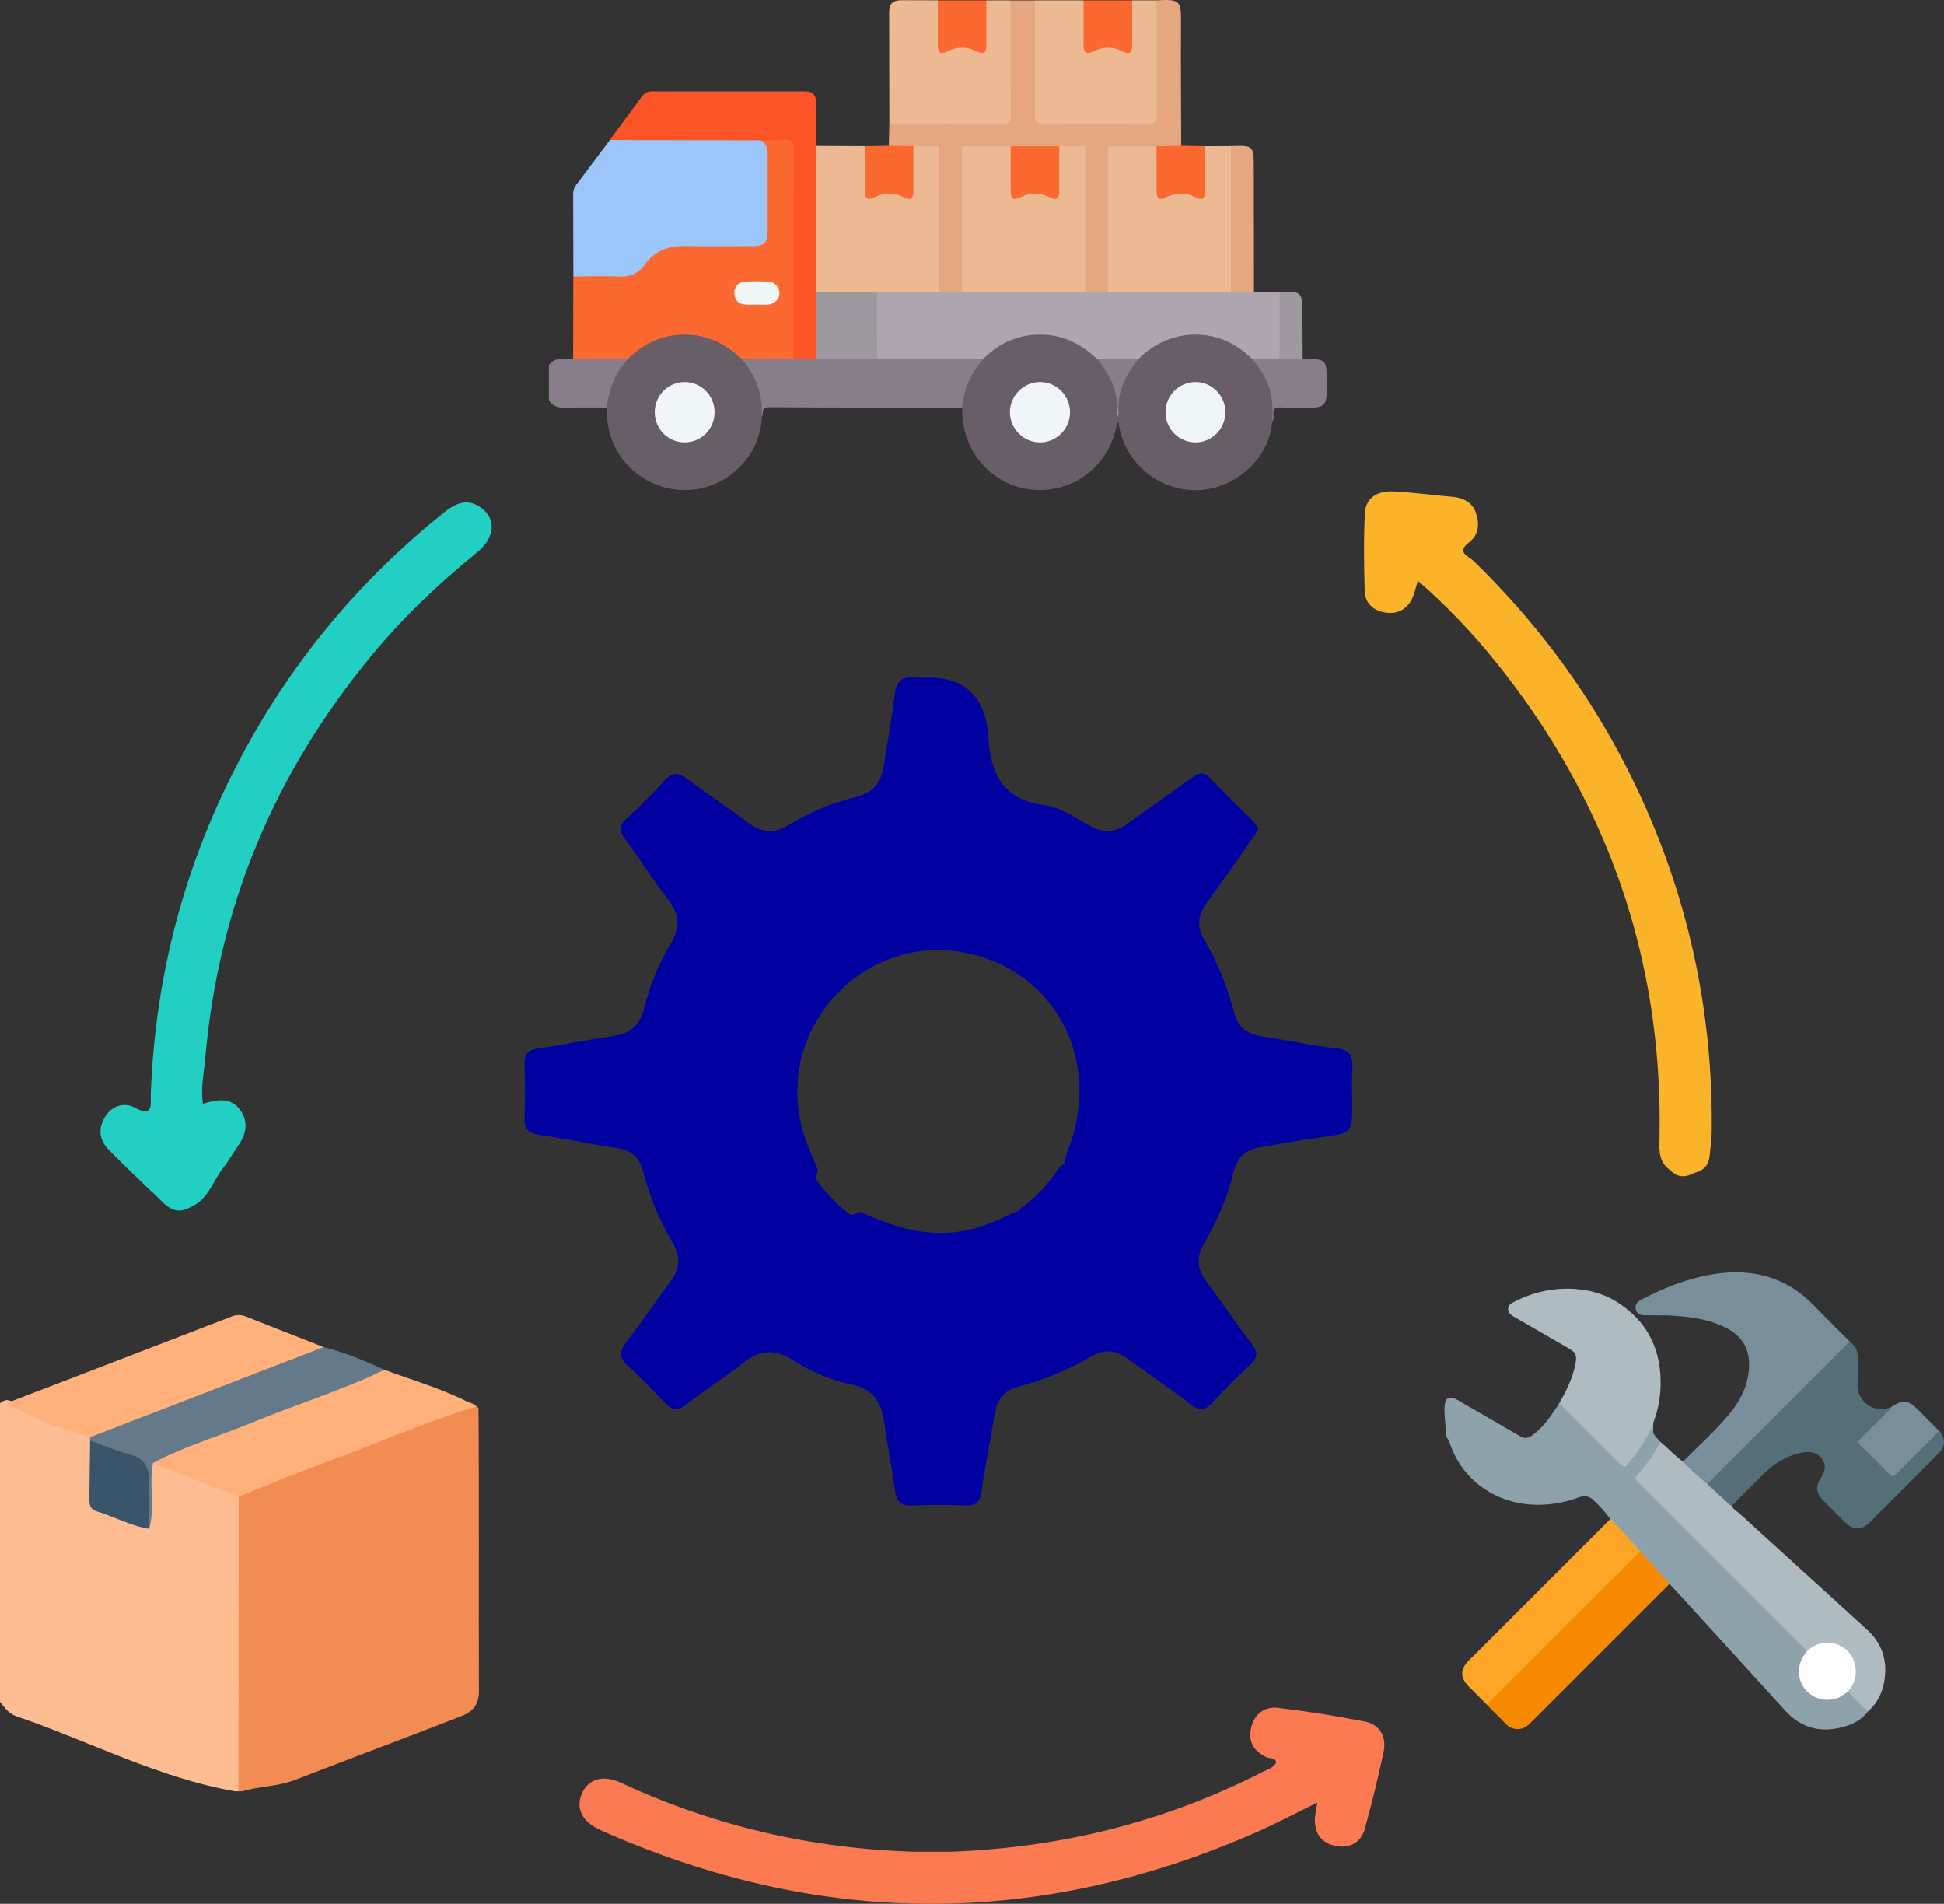 <?xml version="1.0" encoding="UTF-8"?>
<svg id="Layer_1" data-name="Layer 1" xmlns="http://www.w3.org/2000/svg" viewBox="0 0 345.28 338.06">
  <rect x="0" y="0" width="345.28" height="338.06" fill="#333333" stroke="none"/>
  <defs>
    <style>
      .logistics-1 {
        fill: #647989;
      }

      .logistics-2 {
        fill: #fc5426;
      }

      .logistics-3 {
        fill: #fbb429;
      }

      .logistics-4 {
        fill: #685e67;
      }

      .logistics-5 {
        fill: #0101a2;
      }

      .logistics-6 {
        fill: #887e8a;
      }

      .logistics-7 {
        fill: #546e7a;
      }

      .logistics-8 {
        fill: #ecb993;
      }

      .logistics-9 {
        fill: #ffb07b;
      }

      .logistics-10 {
        fill: #f0f5f6;
      }

      .logistics-11 {
        fill: #fc6930;
      }

      .logistics-12 {
        fill: #21d0c3;
      }

      .logistics-13 {
        fill: #9e999f;
      }

      .logistics-14 {
        fill: #aebcc2;
      }

      .logistics-15 {
        fill: #989198;
      }

      .logistics-16 {
        fill: #f88a00;
      }

      .logistics-17 {
        fill: #fdbc91;
      }

      .logistics-18 {
        fill: #f28c53;
      }

      .logistics-19 {
        fill: #ada6ae;
      }

      .logistics-20 {
        fill: #887d8a;
      }

      .logistics-21 {
        fill: #3a556a;
      }

      .logistics-22 {
        fill: #9cc5fa;
      }

      .logistics-23 {
        fill: #fc7a51;
      }

      .logistics-24 {
        fill: #fea426;
      }

      .logistics-25 {
        fill: #e4a77f;
      }

      .logistics-26 {
        fill: #788e9a;
      }

      .logistics-27 {
        fill: #8ea2ac;
      }

      .logistics-28 {
        fill: #fefefe;
      }
    </style>
  </defs>
  <path class="logistics-23" d="M242.29,305.67c-5.05-.99-10.15-1.79-15.26-2.4-2.41-.29-4.23,1.06-4.81,3.51-.58,2.46,.48,4.22,2.75,5.27,.58,.27,1.44-.04,1.72,.88-.48,1.02-1.54,1.25-2.42,1.7-17.41,8.93-35.93,13.49-55.45,14.19-2.14,0-4.28,0-6.42,0-18.21-.54-35.61-4.57-52.14-12.26-3.18-1.48-5.85-.64-6.94,1.99-1.09,2.63,.09,4.99,3.4,6.46,38.8,17.27,77.65,17.45,116.53,.3,3.51-1.55,6.91-3.36,10.73-5.22-.2,1.23-.39,1.99-.43,2.75-.14,2.69,1.15,4.47,3.75,4.96,2.44,.46,4.42-.61,5.1-3.03,1.27-4.51,2.37-9.08,3.34-13.67,.58-2.75-.66-4.9-3.45-5.44Z"/>
  <path class="logistics-12" d="M26.94,211.61c2.01,1.62,3.48,4.63,6.89,2.75,3.14-1.31,3.94-4.59,5.8-6.96,.99-1.26,1.77-2.67,2.69-3.99,1.36-1.95,1.83-4.03,.49-6.09-1.7-2.6-4.26-2.09-6.77-1.33-.42-2.85,.18-5.44,.41-8.05,2.31-26.98,12.36-50.76,29.58-71.57,5.57-6.74,11.87-12.74,18.66-18.24,3.29-2.67,3.53-6.04,.66-8.04-2.43-1.71-4.49-.68-6.53,.95-14.88,11.91-26.84,26.26-35.83,43.05-10.06,18.79-15.43,38.88-16.21,60.19-.07,1.79,.57,4.24-2.9,2.38-1.73-.93-3.9-.41-5.15,1.54-1.35,2.11-1.15,4.2,.58,5.97,2.48,2.54,5.08,4.97,7.62,7.45Z"/>
  <path class="logistics-3" d="M247.51,87.26c-2.66-.13-4.95,.95-5.09,3.92-.23,4.57-.16,9.17-.03,13.74,.06,2.22,1.54,3.54,3.72,3.86,2.17,.32,3.81-.6,4.75-2.58,.4-.86,.58-1.82,.96-3.09,5.18,4.52,9.67,9.24,13.76,14.31,19.78,24.57,29.7,52.57,29.18,84.19-.04,2.28-.37,4.66,1.94,6.21,1.28,1.35,2.72,1.27,4.23,.45h0s0,0,0,0c1.54-.34,2.48-1.25,2.7-2.84,.13-1.48,.37-2.96,.39-4.44,.22-18.67-3.12-36.67-10.19-53.96-7.38-18.06-18.15-33.84-32.13-47.45-.8-.78-3.15-1.46-.79-3.26,1.8-1.36,1.9-3.38,1.21-5.32-.69-1.93-2.36-2.64-4.34-2.8-3.42-.28-6.83-.78-10.26-.94Z"/>
  <path class="logistics-5" d="M237.3,186.14c-4.43-.48-8.81-1.46-13.22-2.14-2.52-.39-4.21-1.56-4.86-4.14-1.16-4.58-2.95-8.93-5.34-13-1.43-2.44-1.08-4.49,.53-6.66,2.66-3.59,5.19-7.28,7.77-10.93,.46-.65,.87-1.33,1.37-2.1-.36-.48-.64-.97-1.03-1.37-2.5-2.53-5.07-4.99-7.51-7.57-1.28-1.36-2.26-.94-3.53,0-3.69,2.72-7.5,5.28-11.19,8-2.2,1.62-4.26,1.78-6.69,.43-2.6-1.44-5.27-3.32-8.08-3.69-7.77-1.01-9.72-6.06-10-12.68,0-.23-.04-.46-.07-.68q-1.27-9.29-10.53-9.29c-.8,0-1.61,.08-2.41-.01-2.25-.26-3.31,.56-3.58,2.95-.45,4.09-1.3,8.14-1.87,12.23-.44,3.12-1.65,5.23-5.06,6.05-4.23,1.01-8.27,2.75-12.01,5.01-2.5,1.51-4.69,1.32-6.99-.38-3.59-2.66-7.32-5.14-10.9-7.82-1.54-1.15-2.64-1.38-4.06,.21-2.14,2.39-4.41,4.68-6.79,6.82-1.5,1.34-1.23,2.29-.16,3.72,2.6,3.49,4.9,7.21,7.58,10.64,2.07,2.65,2.15,5.03,.45,7.86-2.14,3.54-3.72,7.38-4.69,11.4-.75,3.12-2.59,4.58-5.71,5.01-4.42,.61-8.8,1.55-13.22,2.18-1.73,.25-2.36,.98-2.33,2.67,.07,3.21,.12,6.43-.02,9.63-.09,2.05,.74,2.76,2.71,3.04,4.65,.67,9.24,1.67,13.88,2.37,2.53,.38,3.9,1.85,4.49,4.12,1.16,4.47,2.89,8.71,5.25,12.66,1.5,2.52,1.25,4.68-.47,6.96-2.62,3.48-4.99,7.15-7.7,10.56-1.49,1.88-1.25,3.08,.43,4.58,2.14,1.91,4.17,3.94,6.09,6.07,1.39,1.54,2.46,1.86,4.24,.43,3.12-2.51,6.59-4.59,9.71-7.1,2.96-2.38,5.68-2.84,9.03-.67,3.17,2.05,6.73,3.57,10.43,4.34,3.8,.79,5.3,3.08,5.79,6.63,.56,4.08,1.41,8.13,1.93,12.22,.26,2.04,1.14,2.71,3.13,2.63,3.09-.13,6.2-.1,9.29,0,1.77,.05,2.65-.38,2.92-2.37,.64-4.65,1.67-9.24,2.36-13.89,.39-2.61,1.76-4.18,4.21-4.83,4.57-1.22,8.9-3,12.97-5.39,2.28-1.34,4.3-1.13,6.38,.39,3.7,2.71,7.54,5.24,11.14,8.06,1.78,1.4,2.81,1.12,4.2-.45,1.98-2.23,4.11-4.33,6.33-6.31,1.51-1.35,1.63-2.39,.37-4.01-2.73-3.54-5.2-7.27-7.89-10.85-1.71-2.27-2-4.39-.48-6.95,2.36-3.95,4.12-8.2,5.24-12.67,.64-2.54,2.15-3.94,4.69-4.35,3.62-.58,7.22-1.26,10.85-1.77,5.5-.77,5.5-.72,5.5-6.09,0-2.06-.11-4.14,.03-6.19,.15-2.21-.45-3.27-2.92-3.54Zm-46.82,15.84c-.47,1.54-1.31,3-1.37,4.65-.42,.16-.79,.48-1.11,.92-1.86,2.57-3.81,5.02-6.49,6.83-.28,.19-.47,.44-.57,.72-.11-.01-.21-.02-.32-.02-2.58,1.2-5.12,2.44-7.92,3.16-7.08,1.8-13.54-.09-19.86-3.05-.56,.29-1.12,.48-1.68,.58-2.51-1.77-4.51-4.03-6.34-6.48,.2-.55,.37-1.09,.42-1.61-.8-2.13-1.85-4.16-2.51-6.36-5.38-18.06,9.61-34.13,26.09-32.51,16.69,1.63,26.58,17.11,21.64,33.18Z"/>
  <path class="logistics-6" d="M107.74,72.37c-2.52,0-5.04-.04-7.55,.02-1.19,.03-2.1-.3-2.7-1.36v-6.21c1.13-1.56,2.83-.94,4.31-1.13,.25-.2,.55-.33,.87-.33,2.83-.02,5.66-.19,8.48,.1,.56,.19,.52,.58,.24,.94-1.7,2.17-2.78,4.6-3.17,7.34-.04,.27-.22,.49-.47,.63Z"/>
  <path class="logistics-19" d="M222.72,51.83c1.52,0,3.03,.02,4.55,.03,.42,.48,.43,1.06,.43,1.65,.01,2.82,.02,5.63,0,8.45,0,.67,.01,1.36-.55,1.87-1.45,.62-2.96,.29-4.44,.27-.66-.1-1.1-.55-1.58-.97-5.02-4.44-12.63-4.45-17.64-.03-.47,.42-.91,.88-1.57,.99-2.25,.13-4.5,.13-6.74,0-.76-.11-1.23-.7-1.79-1.13-4.63-3.58-9.59-4.16-14.89-1.66-.94,.44-1.78,1.04-2.52,1.77-.48,.48-.97,.94-1.69,1.03-5.81,.17-11.62,.07-17.44,.06-.4,0-.8-.08-1.14-.34-.33-.41-.36-.91-.37-1.4-.03-3.05-.02-6.1,0-9.15,0-.49,.02-.99,.33-1.42,.4-.35,.9-.39,1.39-.39,3.23,0,6.46-.06,9.69,.02,1.39,.03,2.78,.02,4.18,0,7.24-.07,14.48-.07,21.72,0,1.39-.04,2.79-.04,4.18,0,7.25-.06,14.49-.07,21.74,0,1.39,.08,2.81-.34,4.15,.36Z"/>
  <path class="logistics-11" d="M111.5,63.76c-3.23-.02-6.47-.04-9.7-.06,.01-4.86,.02-9.73,.03-14.59,.5-.4,1.1-.33,1.68-.33,2.24-.01,4.49-.02,6.73,0,1.54,.01,2.76-.5,3.71-1.78,1.9-2.55,4.4-3.78,7.66-3.66,3.76,.14,7.54,.04,11.31,.03,2.51-.01,3.01-.51,3.02-2.98,0-3.99,0-7.99,0-11.98,0-.99,.02-1.97-.57-2.85-.16-.24-.33-.57,.04-.83,1.58-.51,3.2-.27,4.8-.19,.68,.03,1.01,.5,1.1,1.16,.08,.58,.06,1.16,.06,1.75,0,11.3,0,22.61,0,33.91,0,.8,.13,1.62-.31,2.37-.38,.39-.88,.43-1.37,.43-2.52,0-5.03,.1-7.55-.06-.67-.07-1.12-.51-1.6-.91-5.53-4.6-12.42-4.57-17.88,.05-.33,.28-.62,.68-1.15,.52Z"/>
  <path class="logistics-22" d="M135.18,24.92c.9,.61,1.19,1.45,1.18,2.54-.05,4.54-.02,9.08-.02,13.62,0,2.01-.62,2.63-2.68,2.63-4,.01-8,.09-12-.02-2.98-.08-5.41,.91-7.14,3.29-1.22,1.67-2.71,2.25-4.73,2.14-2.64-.14-5.3-.02-7.95,0,0-4.89-.02-9.79-.04-14.68,0-.62,.19-1.14,.55-1.62,1.99-2.65,3.98-5.29,5.97-7.94,.6-.38,1.26-.42,1.94-.42,7.68,0,15.35,0,23.03,0,.66,0,1.37-.11,1.89,.47Z"/>
  <path class="logistics-4" d="M174.65,63.73c2.94-2.96,6.47-4.45,10.65-4.3,3.78,.13,6.89,1.79,9.58,4.33,.81,.31,1.22,1.01,1.66,1.69,1.37,2.11,2.23,4.38,2.22,6.93,0,.49-.01,.98,.04,1.47,.06,.35,.15,.71-.14,1.01-.48,.27-.34,.8-.43,1.19-1.64,7.1-8.01,11.68-15.15,10.88-6.87-.78-12.08-6.66-12.17-13.73,0-.27-.01-.54-.02-.81-.35-.4-.19-.84-.13-1.28,.33-2.35,1.22-4.47,2.66-6.37,.34-.45,.8-.7,1.24-1Z"/>
  <path class="logistics-4" d="M111.5,63.76c3.01-2.99,6.59-4.54,10.86-4.32,3.71,.19,6.76,1.81,9.39,4.34,.6,.25,1.01,.7,1.37,1.23,1.89,2.74,2.93,5.68,2.17,9.06-.15,6.4-5.44,12.06-11.99,12.86-6.78,.82-13.26-3.5-15.01-10.02-.4-1.48-.52-3-.56-4.53,.4-2.56,1.03-5.03,2.62-7.15,.37-.49,.76-.98,1.14-1.47Z"/>
  <path class="logistics-4" d="M198.65,74.85c-.08-.29-.17-.58-.25-.86,.29-.52,.07-1.08,.14-1.62-.25-2.77,.73-5.16,2.28-7.37,.37-.52,.77-.98,1.36-1.24,2.71-2.63,5.88-4.22,9.71-4.33,4.15-.12,7.6,1.45,10.52,4.32,2.07,1.23,2.62,3.43,3.47,5.44,.79,1.88,.1,3.79,.08,5.69-.43,5.94-5.57,11.17-11.83,12.04-7.55,1.04-14.66-4.5-15.48-12.05Z"/>
  <path class="logistics-25" d="M205.42,.06c4.28-.24,4.36,.1,4.34,4.07-.05,7.25,.02,14.51,.04,21.76-.76,.79-1.74,.42-2.64,.5-.57,.05-1.15,.02-1.72-.02-2.86,.05-5.73,.06-8.59,0-1.37,.04-2.73,.04-4.1,0-1.53,.04-3.05,.04-4.58,0-2.77,.01-5.54,.09-8.31-.04-.16-.02-.32-.05-.48-.1-1.65-.32-3.31-.07-4.97-.15-1.16-.06-2.32,.14-3.49-.15-.18-.04,.29,.11,.2,.31,.23,.61,.19,1.24,.19,1.87,0,7.13,0,14.26,0,21.39,0,.71,.11,1.45-.34,2.09-1.4,.28-2.79,.2-4.2,.04-.38-.45-.37-1-.37-1.54-.01-7.51-.01-15.02,0-22.53,0-.4,.01-.81,.14-1.2,.09-.21,.24-.37,.52-.54-1.6,.52-3.18,0-4.69,.39-.15,.05-.31,.08-.46,.1-1.35-.07-2.77,.5-4.04-.41,.03-1.32,.06-2.64,.09-3.97,.64-.58,1.44-.44,2.19-.44,5.66-.01,11.32,0,16.98,0,1.9,0,1.94-.05,1.95-1.98,0-5.75,0-11.5,0-17.25,0-.75-.12-1.54,.43-2.19,1.44,0,2.88,0,4.32,0,.55,.65,.43,1.44,.43,2.19,.01,5.75,0,11.5,0,17.24,0,1.93,.05,1.99,1.94,1.99,5.61,0,11.23,0,16.84,0,1.89,0,1.94-.05,1.94-1.99,0-5.75,0-11.5,0-17.24,0-.75-.12-1.54,.43-2.19Z"/>
  <path class="logistics-8" d="M196.78,25.97c2.88,0,5.76,0,8.64,0,.43,.49,.37,1.09,.38,1.67,.01,1.93-.03,3.86,.02,5.8,.04,1.3,.43,1.62,1.59,1.09,1.59-.73,3.05-.73,4.65,0,1.16,.53,1.55,.21,1.59-1.09,.06-1.93,0-3.86,.02-5.8,0-.58-.05-1.18,.38-1.67,1.53,0,3.06-.02,4.59-.02,.45,.52,.44,1.16,.44,1.78,0,7.44,0,14.88,0,22.32,0,.62,.06,1.27-.43,1.78-7.29,0-14.57,0-21.86,0-.49-.51-.43-1.16-.43-1.78-.01-7.43-.01-14.87,0-22.3,0-.62-.03-1.27,.43-1.78Z"/>
  <path class="logistics-8" d="M166.83,25.97c0,8.54,0,17.09,0,25.63,.09,.05,.12,.1,.09,.15-.03,.05-.06,.07-.1,.07-3.69,.01-7.38,.03-11.06,.04-.39,.36-.88,.42-1.38,.42-2.73,.02-5.47,.03-8.2,0-.45,0-.9-.06-1.27-.36-.43-.59-.37-1.28-.37-1.94,0-7.35-.01-14.69,0-22.04,0-.7-.14-1.45,.48-2.02,2.86,.01,5.73,.03,8.59,.04,.43,.49,.37,1.09,.38,1.67,.02,1.93-.03,3.86,.02,5.8,.04,1.29,.43,1.62,1.59,1.09,1.59-.73,3.05-.73,4.65,0,1.16,.53,1.55,.2,1.59-1.09,.06-1.93,0-3.86,.02-5.8,0-.58-.05-1.18,.38-1.66h.02c1.52-.22,3.04-.22,4.57,0Z"/>
  <path class="logistics-2" d="M145.02,25.93c0,8.64,0,17.28-.01,25.91,.33,.41,.39,.9,.39,1.39,.02,3.08,.02,6.16,0,9.25,0,.45-.05,.9-.33,1.28-1.39,.58-2.77,.71-4.14-.07,0-12.39-.03-24.77,.03-37.16,0-1.42-.42-1.79-1.74-1.67-1.34,.12-2.69,.05-4.04,.06-7.97-.01-15.94-.03-23.91-.04-.99,0-1.97-.01-2.96-.02,1.92-2.6,3.83-5.19,5.75-7.79,.46-.63,1.08-.85,1.87-.85,8.99,.01,17.98,0,26.96,0,1.5,0,2.07,.63,2.08,2.15,.02,2.52,.03,5.03,.05,7.55Z"/>
  <path class="logistics-8" d="M205.42,.06c0,6.78-.02,13.56,.02,20.34,0,1.12-.2,1.57-1.46,1.55-6.24-.07-12.48-.07-18.72,0-1.26,.01-1.46-.43-1.46-1.55,.05-6.78,.02-13.56,.02-20.34,2.88,0,5.76,0,8.64,0,.43,.49,.37,1.09,.38,1.67,.02,1.93-.03,3.86,.02,5.79,.04,1.29,.43,1.62,1.59,1.09,1.59-.73,3.05-.73,4.65,0,1.16,.53,1.55,.2,1.59-1.09,.06-1.93,0-3.86,.02-5.79,0-.58-.05-1.18,.38-1.67,1.44,0,2.88,0,4.32,0Z"/>
  <path class="logistics-8" d="M179.51,.06c0,6.79-.03,13.57,.03,20.36,0,1.16-.27,1.54-1.49,1.53-6.7-.06-13.39-.02-20.09-.02-.01-6.6-.03-13.19-.03-19.79,0-1.48,.65-2.09,2.17-2.1,2.15-.01,4.31,.01,6.46,.02,.43,.49,.37,1.09,.38,1.67,.02,1.93-.03,3.86,.02,5.79,.04,1.29,.43,1.62,1.59,1.09,1.59-.73,3.05-.73,4.65,0,1.16,.53,1.55,.2,1.59-1.09,.06-1.93,0-3.86,.02-5.79,0-.58-.05-1.18,.38-1.67,1.44,0,2.88,0,4.32,0Z"/>
  <path class="logistics-6" d="M140.93,63.69l4.02,.03c.4-.33,.89-.4,1.39-.41,2.69-.02,5.37-.02,8.06,0,.5,0,.99,.06,1.38,.41,6.29,0,12.58,0,18.87,0-2.23,2.46-3.44,5.36-3.77,8.65-11.41,0-22.83,.03-34.24-.06-1.59-.01-.96,1.11-1.34,1.73,.25-3.92-1.01-7.32-3.54-10.29,3.06-.03,6.11-.05,9.17-.08Z"/>
  <path class="logistics-25" d="M218.64,51.83c0-8.63,0-17.25,0-25.88,3.96-.16,4.05-.06,4.05,3.8,0,7.36,.02,14.72,.03,22.08-1.36,0-2.72,0-4.08,0Z"/>
  <path class="logistics-6" d="M225.97,74.87c0-1.11,.06-2.23-.02-3.33-.21-3.03-1.63-5.52-3.53-7.79,1.53,0,3.05,0,4.58,0,1.45-.62,2.91-.64,4.36-.01,.22,0,.45,.01,.67,.01,3.46,.02,3.6,.16,3.6,3.68,0,.9,.02,1.8,0,2.69-.03,1.52-.72,2.22-2.23,2.25-1.93,.03-3.86,.07-5.79-.02-1.07-.05-1.61,.18-1.44,1.36,.05,.38,.07,.81-.2,1.17Z"/>
  <path class="logistics-11" d="M175.19,.07c0,2.61,.01,5.21,0,7.82,0,1.52-.42,1.88-1.77,1.22-1.75-.86-3.34-.86-5.09,0-1.35,.66-1.76,.3-1.77-1.22-.01-2.61,0-5.21,0-7.82,2.87,0,5.75,0,8.62,0Z"/>
  <path class="logistics-11" d="M201.09,.07c0,2.61,.01,5.21,0,7.82,0,1.52-.42,1.88-1.77,1.22-1.75-.86-3.34-.86-5.09,0-1.35,.66-1.76,.3-1.77-1.22-.01-2.61,0-5.21,0-7.82,2.87,0,5.75,0,8.62,0Z"/>
  <path class="logistics-11" d="M214.05,25.97c0,2.61,.01,5.21,0,7.82,0,1.52-.42,1.88-1.77,1.22-1.75-.86-3.34-.86-5.09,0-1.35,.66-1.76,.3-1.77-1.22-.01-2.61,0-5.21,0-7.82,1.46-.03,2.91-.05,4.37-.08,1.42,.03,2.84,.06,4.25,.08Z"/>
  <path class="logistics-11" d="M162.24,25.97c0,2.61,.01,5.21,0,7.82,0,1.53-.42,1.9-1.76,1.22-1.81-.92-3.44-.82-5.22,.05-1.18,.58-1.63,.2-1.64-1.13-.02-2.65,0-5.3,0-7.96,1.42-.03,2.84-.05,4.26-.08,1.46,.02,2.91,.05,4.37,.07Z"/>
  <path class="logistics-13" d="M231.37,63.72c-1.45,0-2.91,0-4.36,.01,.31-.48,.27-1.02,.27-1.56,0-3.44,0-6.88,0-10.32,3.87-.18,4.05-.01,4.05,3.81,0,2.69,.03,5.37,.04,8.06Z"/>
  <path class="logistics-8" d="M188.14,25.97c1.53,0,3.06,0,4.59,0,.46,.52,.44,1.16,.44,1.78,0,7.44,.01,14.87,0,22.31,0,.62,.06,1.27-.43,1.78-7.29,0-14.57,0-21.86,0-.09-.05-.13-.1-.1-.15,.03-.05,.06-.08,.09-.08,0-8.55,0-17.09,0-25.64,2.87-.22,5.75-.22,8.62,0h.02c.43,.49,.38,1.09,.38,1.67,.01,1.89-.02,3.78,.02,5.66,.03,1.46,.41,1.77,1.72,1.18,1.51-.68,2.88-.68,4.39,0,1.32,.59,1.69,.28,1.72-1.18,.04-1.89,0-3.77,.02-5.66,0-.58-.05-1.18,.38-1.67Z"/>
  <path class="logistics-13" d="M155.77,63.73c-3.61,0-7.22,0-10.83,0,.02-3.96,.04-7.92,.07-11.88,3.58,0,7.17,.02,10.75,.03,0,3.95,0,7.9,.01,11.86Z"/>
  <path class="logistics-25" d="M192.73,51.83c0-8.62,0-17.24,0-25.86,1.35,0,2.7,0,4.05,0,0,8.62,0,17.24,0,25.86-1.35,0-2.7,0-4.05,0Z"/>
  <path class="logistics-20" d="M202.19,63.76c-2.04,2.52-3.53,5.27-3.54,8.63-.07,.11-.15,.11-.22,0,0-3.36-1.49-6.11-3.54-8.63,2.43,0,4.87,0,7.3,0Z"/>
  <path class="logistics-25" d="M170.87,51.6c0,.08,0,.15,0,.23-1.35,0-2.7,0-4.05,0,0-.08,0-.15,0-.23h4.04Z"/>
  <path class="logistics-10" d="M134.32,54.09c-.67,0-1.35,.05-2.02-.01-1.15-.1-1.78-.79-1.88-1.92-.09-1.08,.69-2.07,1.8-2.14,1.43-.09,2.87-.08,4.31-.01,1.1,.05,1.93,1.03,1.91,2.07-.02,1.06-.83,1.93-1.96,2.01-.71,.05-1.44,0-2.15,0Z"/>
  <path class="logistics-10" d="M190.05,73.25c-.02,2.97-2.47,5.37-5.44,5.31-2.89-.05-5.28-2.52-5.24-5.4,.03-2.9,2.45-5.32,5.33-5.32,2.97,0,5.37,2.42,5.35,5.41Z"/>
  <path class="logistics-15" d="M198.42,72.39c.07,0,.15,0,.22,0-.06,.54,.25,1.13-.24,1.6,0-.53,.01-1.07,.02-1.6Z"/>
  <path class="logistics-10" d="M126.92,73.22c0,2.99-2.42,5.38-5.4,5.34-2.9-.04-5.24-2.43-5.23-5.37,0-2.94,2.36-5.33,5.26-5.35,2.97-.02,5.38,2.39,5.37,5.38Z"/>
  <path class="logistics-10" d="M217.64,73.15c.02,2.94-2.29,5.35-5.19,5.41-2.98,.06-5.42-2.32-5.44-5.3-.02-3,2.35-5.41,5.33-5.42,2.89,0,5.28,2.38,5.3,5.31Z"/>
  <path class="logistics-11" d="M188.14,25.97c0,2.61,.01,5.22,0,7.82,0,1.53-.42,1.89-1.77,1.22-1.75-.86-3.34-.86-5.09,0-1.35,.67-1.76,.3-1.77-1.22-.01-2.61,0-5.22,0-7.82,2.88,0,5.75,0,8.63,0Z"/>
  <path class="logistics-25" d="M179.5,25.97c-2.87,0-5.75,0-8.62,0-.04,0-.1,0-.13-.03-.05-.05-.08-.11-.12-.17,.3-.02,.6-.07,.9-.07,2.24,0,4.47-.01,6.71,0,.43,0,.91-.16,1.25,.26Z"/>
  <path class="logistics-25" d="M166.83,25.97c-1.52,0-3.04,0-4.57,0,1.59-.55,3.21-.21,4.82-.19,0,.03,0,.09,0,.1-.08,.04-.16,.06-.24,.1Z"/>
  <path class="logistics-18" d="M43.02,318.08h-.66c-1.1-1.06-1.52-2.42-1.53-3.88-.11-15.6-.27-31.19,.08-46.79,0-.33,.11-.65,.17-.97,.72-1.87,2.13-2.96,3.97-3.67,11.05-4.31,22.16-8.48,33.26-12.67,1.99-.75,4.45-2.34,6.68-.06,.13,16.73,0,33.46,.08,50.19,.01,2.31-.94,3.64-3.07,4.48-9.83,3.86-19.73,7.51-29.57,11.35-3.01,1.17-6.32,1.12-9.41,2.02Z"/>
  <path class="logistics-17" d="M42.4,265.77c-.01,17.44-.03,34.87-.04,52.31h-.66c-13.64-2.4-25.87-8.9-38.81-13.33-1.36-.47-2.08-1.54-2.89-2.57v-53c.4-.36,.85-.58,1.39-.56,4.67,1.37,9.43,2.49,13.73,4.92,.48,.27,.98,.48,1.33,.92,.16,.28,.28,.59,.35,.9,.46,2.58,.7,5.17,.74,7.8,.06,3.84,2.87,5.73,6.95,4.88,1.76-2.58,1.02-5.8,2.25-8.51,3.78-1.16,6.96,.98,10.32,1.97,1.32,.39,2.51,1.28,3.88,1.72,1.15,.38,1.8,1.21,1.46,2.53Z"/>
  <path class="logistics-9" d="M68.29,243.23c5.48,2.06,11.17,3.61,16.3,6.53-9.9,3-19.31,7.28-29.03,10.77-4.44,1.6-8.78,3.48-13.16,5.24-5.08-1.99-10.16-3.99-15.24-5.98-.56-1.75,.64-2.36,1.91-2.86,11.32-4.44,22.7-8.75,34.03-13.16,1.69-.66,3.46-.31,5.19-.54Z"/>
  <path class="logistics-9" d="M1.27,249.12c13.31-5.11,26.62-10.22,39.91-15.36,.89-.34,1.66-.31,2.53,.03,4.58,1.82,9.17,3.61,13.76,5.41-.12,2.68-2.52,2.83-4.19,3.49-9.77,3.9-19.64,7.57-29.43,11.41-2.05,.8-4.14,1.41-6.35,1.57-.58,.04-1.08-.07-1.5-.47-5.02-1.75-10.25-3.01-14.72-6.09Z"/>
  <path class="logistics-1" d="M15.99,255.21c13.83-5.33,27.65-10.67,41.48-16,3.76,.93,7.31,2.42,10.82,4.02-7.51,3.66-15.52,6.07-23.21,9.26-5.96,2.47-12.2,4.23-17.91,7.3-.75,3.86,.39,7.83-.65,11.68-1.66-1.22-1.78-3.05-1.6-4.79,.46-4.29-1.2-7-5.44-8.05-1.58-.39-2.73-1.36-3.45-2.83-.05-.19-.07-.39-.03-.59Z"/>
  <path class="logistics-21" d="M16.03,255.8c2.28,.82,4.51,1.81,6.84,2.4,2.94,.74,3.75,2.52,3.57,5.34-.17,2.63,.03,5.28,.07,7.93-3.29-.49-6.19-2.16-9.33-3.1-1.23-.37-1.33-1.28-1.32-2.33,.06-3.41,.1-6.83,.15-10.24Z"/>
  <g>
    <path class="logistics-27" d="M293.59,254.24c.19,.79,.86,1.22,1.32,1.81,.13,.4-.13,.7-.3,1.01-.95,1.67-2.07,3.21-3.34,4.66-.67,.77-.67,.77,.07,1.52,2.1,2.11,4.21,4.21,6.32,6.32,7.5,7.5,15,15,22.49,22.5,.37,.37,.89,.68,.79,1.35-.48,.91-1.08,1.76-1.15,2.84-.13,1.94,.54,3.52,2.21,4.58,1.78,1.13,3.55,1.04,5.31-.07,.28-.18,.5-.46,.87-.45,1.39,1.01,2.56,2.24,3.62,3.59-1.22,1.61-2.96,2.41-4.82,2.86-3.85,.94-7.18-.01-9.89-2.99-5.35-5.89-10.72-11.76-16.08-17.64-1.49-1.64-2.99-3.26-4.49-4.89-.28-.08-.49-.25-.67-.46-1.5-1.72-3.1-3.34-4.57-5.08-1.65-1.7-3.15-3.53-4.81-5.22-.21-.22-.44-.43-.46-.76-.92-1.25-1.96-2.39-3.1-3.44-.8-.74-1.78-.67-2.74-.31-2.54,.93-5.16,1.34-7.86,1.22-6.85-.3-12.79-4.52-14.89-11.17-.04-.12-.1-.22-.14-.33-.5-.59-.58-1.29-.51-2.03-.06-1.24-.27-2.47-.2-3.72,.02-.4,.05-.78,.21-1.15,.06-.44,.44-.46,.76-.56,.86-.06,1.49,.47,2.16,.86,3.45,1.97,6.89,3.96,10.32,5.97,.7,.41,1.31,.37,1.95-.06,1.85-1.25,3.12-3.03,4.35-4.85,.19-.28,.37-.56,.55-.84,.58-.26,.81,.25,1.1,.54,3.23,3.21,6.44,6.43,9.66,9.65,.86,.86,.88,.86,1.65-.07,1.43-1.74,2.75-3.55,3.65-5.63,.09-.22,.18-.46,.49-.49,.29,.26,.01,.65,.2,.93Z"/>
    <path class="logistics-26" d="M298.92,259.54c2.89-2.95,6.03-5.67,8.6-8.92,1.87-2.36,3.06-4.99,3.14-8.09,.09-3.26-1.43-5.42-4.24-6.82-2.89-1.44-6.02-1.86-9.18-2.07-1.64-.11-3.28-.06-4.92-.07-.81,0-1.56-.14-1.79-1.06-.22-.9,.31-1.38,1.06-1.77,4.09-2.13,8.34-3.81,12.93-4.51,6.8-1.03,12.77,.53,17.66,5.59,2.13,2.21,4.33,4.35,6.49,6.52-.32,.45-.76,.78-1.15,1.17-7.73,7.74-15.47,15.48-23.21,23.21-.32,.32-.59,.7-1.03,.88-.27,.02-.44-.15-.63-.3-1.17-.9-2.18-1.99-3.3-2.95-.23-.2-.55-.41-.44-.82Z"/>
    <path class="logistics-14" d="M298.92,259.54c1.32,1.48,2.86,2.72,4.35,4.02,.55,.1,.83,.57,1.2,.9,1.08,.94,2.17,1.87,3.18,2.9,.16,.74,.87,.98,1.34,1.42,2.54,2.35,5.12,4.66,7.68,6.99,4.99,4.54,9.96,9.09,14.95,13.62,2.28,2.07,3.38,4.66,3.22,7.71-.14,2.62-1.02,4.98-3.04,6.79-1.26-1.08-2.44-2.24-3.51-3.51-.22-.39,.1-.62,.27-.89,1.3-2.04,1.02-4.64-.69-6.24-1.75-1.64-4.24-1.76-6.25-.3-.24,.17-.44,.43-.79,.37-.03-.49-.44-.71-.73-1-9.64-9.65-19.3-19.3-28.94-28.95-.88-.88-.86-.86-.05-1.79,1.48-1.69,2.78-3.52,3.8-5.52,1.39,1.1,2.56,2.46,4.01,3.49Z"/>
    <path class="logistics-7" d="M307.66,267.36c-.58-.04-.83-.56-1.2-.88-1.09-.94-2.12-1.94-3.18-2.92,.22-.25,.43-.51,.66-.75,7.91-7.92,15.82-15.83,23.74-23.74,.29-.29,.51-.71,1-.73,.9,.7,1.3,1.61,1.27,2.76-.04,1.48,.1,2.98-.03,4.45-.27,3.17,2.93,5.73,6.05,4.24,.15,.49-.27,.7-.52,.96-1.51,1.54-3.05,3.06-4.57,4.58-.7,.71-.7,.72,.02,1.44,1.52,1.53,3.07,3.03,4.57,4.59,.54,.56,.88,.51,1.4-.02,2.19-2.24,4.41-4.44,6.64-6.64,.27-.27,.49-.76,1.04-.48,1,1.31,.99,2.6-.15,3.76-4.09,4.15-8.2,8.28-12.34,12.38-1.44,1.43-2.93,1.36-4.39-.07-1.32-1.3-2.63-2.61-3.93-3.94-1.14-1.17-1.29-2.46-.4-3.8,.76-1.15,1.15-2.28,.24-3.52-.9-1.23-2.18-1.33-3.52-1.08-2.61,.5-4.8,1.81-6.68,3.64-1.93,1.89-3.82,3.82-5.72,5.74Z"/>
    <path class="logistics-14" d="M293.59,254.24c-.26-.19-.07-.53-.27-.81-.9,2.24-2.29,4.14-3.74,6-1.04,1.33-1.01,1.35-2.18,.18-3.22-3.23-6.45-6.45-9.68-9.67-.25-.25-.44-.6-.87-.61,1.34-2.32,2.54-4.69,3.01-7.37,.22-1.27-.01-1.83-1.14-2.47-3.18-1.83-6.37-3.67-9.55-5.51-.24-.14-.47-.27-.69-.44-.87-.65-.83-1.7,.13-2.21,2.88-1.53,5.93-2.42,9.22-2.49,3.6-.08,6.96,.69,9.93,2.72,5.07,3.47,7.33,8.39,7.18,14.49-.05,2.17-.44,4.28-1.2,6.31-.23,.62-.08,1.27-.15,1.9Z"/>
    <path class="logistics-24" d="M286.01,269.72c1.91,1.86,3.64,3.88,5.4,5.87-.24,.4-.62,.66-.94,.99-8.38,8.39-16.77,16.78-25.16,25.16-.36,.36-.66,.8-1.09,1.09-1.12-1.12-2.23-2.23-3.35-3.35-1.54-1.55-1.56-3.04-.01-4.59,8.13-8.13,16.26-16.26,24.4-24.39,.26-.26,.51-.52,.77-.78Z"/>
    <path class="logistics-16" d="M264.21,302.83c.01-.42,.34-.63,.59-.88,8.6-8.6,17.2-17.2,25.81-25.8,.23-.23,.41-.54,.8-.55,1.71,1.88,3.41,3.76,5.12,5.64-8.11,8.11-16.21,16.21-24.32,24.32-.73,.73-1.44,1.48-2.61,1.47-.77-.01-1.44-.22-1.99-.76-1.14-1.14-2.27-2.29-3.4-3.43Z"/>
    <path class="logistics-26" d="M344.55,254.24c-.43,0-.62,.35-.87,.6-2.3,2.29-4.61,4.58-6.89,6.91-.46,.46-.73,.55-1.23,.03-1.66-1.73-3.36-3.43-5.09-5.09-.55-.53-.45-.82,.04-1.29,1.64-1.59,3.24-3.21,4.84-4.83,.23-.23,.53-.42,.62-.77,1.88-1.27,2.99-1.19,4.56,.38,1.35,1.35,2.68,2.7,4.02,4.06Z"/>
    <path class="logistics-28" d="M320.84,293.32c2.38-2.48,6.03-1.93,7.75,.34,1.33,1.74,1.4,4.37,.09,6.12-.14,.19-.36,.34-.38,.61-.7,.35-1.26,.92-2.03,1.18-2.15,.72-4.44,.02-5.83-1.83-1.23-1.64-1.22-4.13,.02-5.89,.12-.17,.25-.34,.37-.51Z"/>
  </g>
</svg>